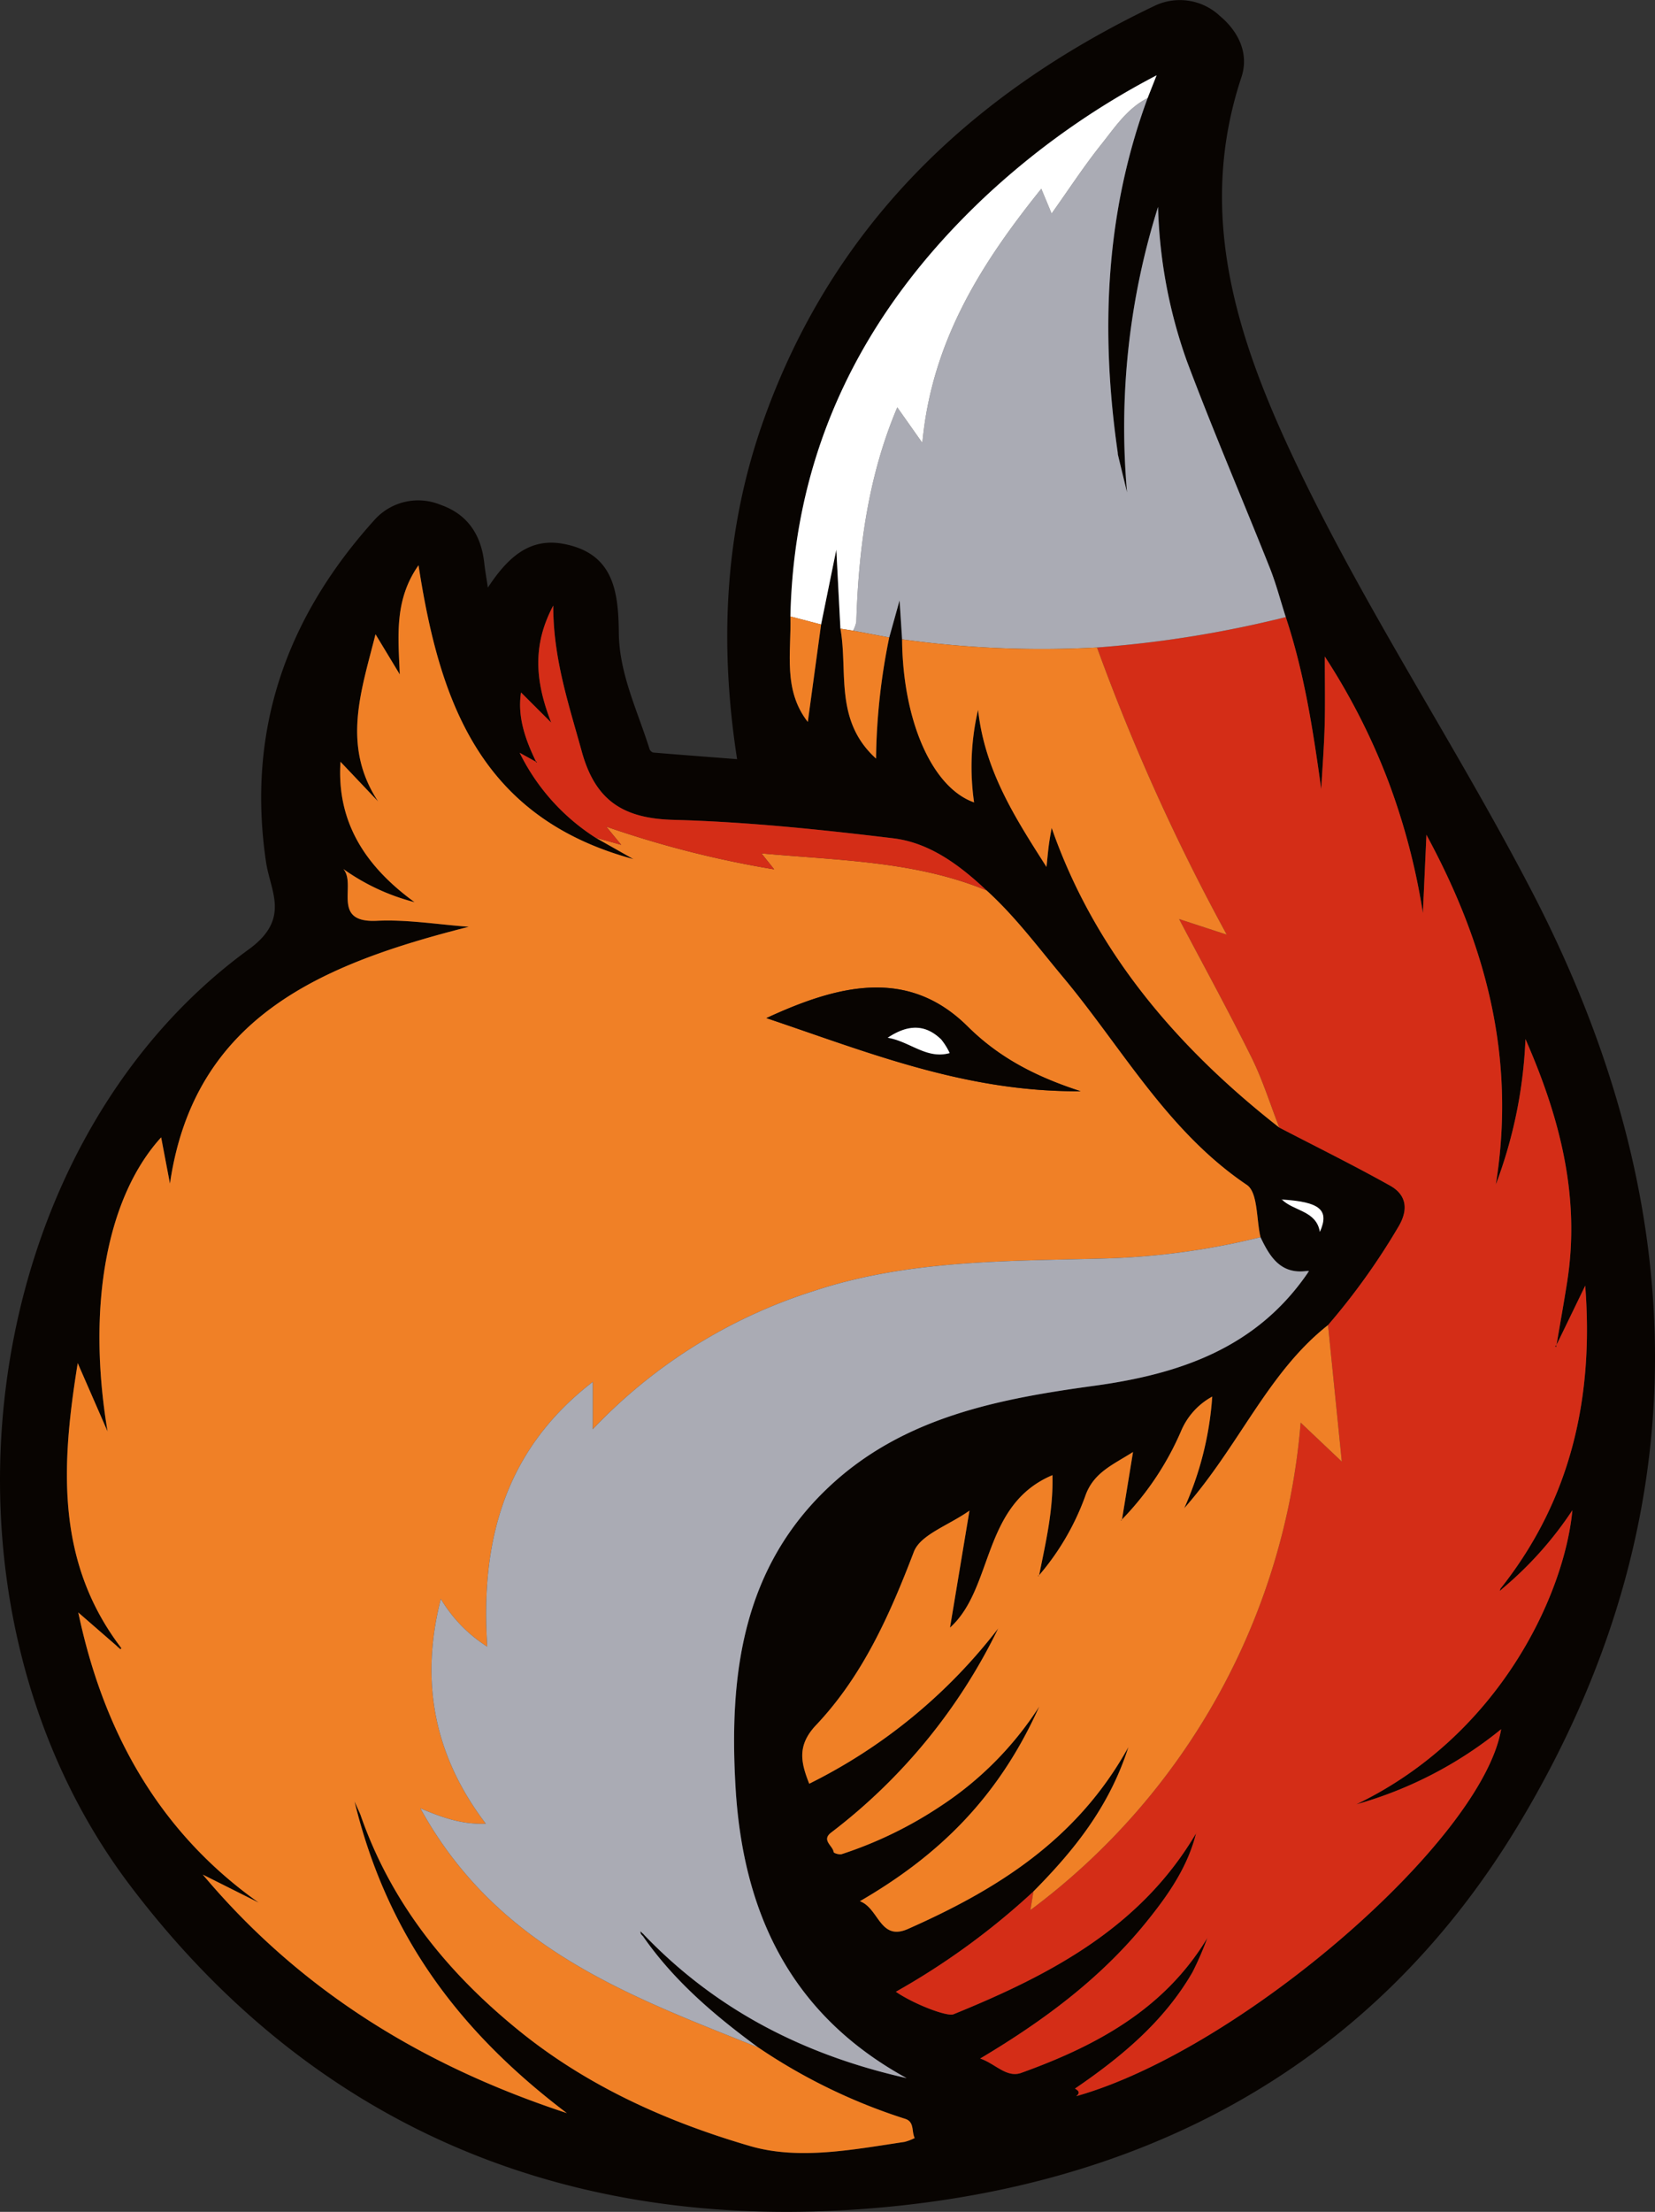 <svg id="Calque_1" data-name="Calque 1" xmlns="http://www.w3.org/2000/svg" viewBox="0 0 200.136 267.368"><rect x="0" y="0" width="200.136" height="267.368" fill="#333333" stroke="none"/><defs><style>.cls-1{fill:#080401;}.cls-2{fill:#f08026;}.cls-3{fill:#d42d17;}.cls-4{fill:#aaabb4;}.cls-5{fill:#fff;}</style></defs><path class="cls-1" d="M243.498,352.447c2.287-3.456,4.905-6.085,9.151-5.286,6.022,1.134,6.641,5.674,6.688,10.768.046,4.929,2.269,9.409,3.715,14.037a.692.692,0,0,0,.452.421c3.348.28,6.698.532,10.135.797-2.165-13.957-1.535-27.663,3.193-40.947,8.395-23.587,25.08-39.492,47.27-50.102a7.071,7.071,0,0,1,7.924,1.216c2.302,1.928,3.535,4.59,2.598,7.409-5.336,16.056-.796,30.784,5.906,45.185,8.546,18.365,19.86,35.221,29.19,53.168,19.731,37.954,20.584,76.038-1.589,112.879-18.097,30.07-46.892,44.547-81.243,46.574-35.308,2.084-65.08-10.717-86.679-39.27-25.904-34.244-18.835-88.972,14.383-113.123,5.078-3.692,2.611-6.976,2.082-10.552-2.361-15.946,2.47-29.545,13.075-41.311a7.091,7.091,0,0,1,8.022-1.873c3.272,1.137,4.912,3.626,5.291,7.015C243.16,350.339,243.317,351.217,243.498,352.447Zm95.983,73.971.037-.011-.034-.03c1.422,1.46,4.196,1.336,4.627,3.955C345.298,427.674,344.134,426.691,339.481,426.418Zm-90.178-52.923-1.959-1.083A25.576,25.576,0,0,0,256.51,382.67l4.584,2.593c-18.687-5.052-23.464-19.304-25.979-35.516-2.949,4.207-2.454,8.566-2.265,13.194l-2.935-4.854c-1.721,6.852-4.13,13.461.311,20.206l-4.545-4.791c-.481,7.33,3.045,12.671,8.96,16.972a25.932,25.932,0,0,1-8.618-4.012c1.646,1.889-1.552,6.53,4.043,6.263,3.688-.176,7.415.452,11.129.721-17.569,4.459-33.189,10.755-36.139,31.047L203.992,418.9c-6.516,7.149-9.035,20.262-6.481,35.55l-3.608-8.265c-1.93,11.994-2.795,23.913,5.289,34.47a1.278,1.278,0,0,0-.119.111l-5.103-4.436c2.893,13.753,9.317,26.225,21.819,35.072l-6.766-3.389c11.746,13.974,26.494,23.068,44.03,28.834-12.665-9.594-21.662-21.136-25.677-37.684.607,1.371.679,1.505.728,1.647,3.725,10.724,10.557,19.128,19.299,26.181,8.262,6.666,17.832,10.925,27.796,13.835,5.915,1.727,12.467.428,18.693-.499a5.996,5.996,0,0,0,1.225-.467c-.398-.766-.002-1.952-1.141-2.317a69.085,69.085,0,0,1-17.785-8.637c-5.259-3.857-10.197-8.048-13.95-13.466l.141-.152c8.648,9.01,19.218,14.506,31.761,17.331-14.223-7.793-19.827-20.248-20.695-35.253-.784-13.553.831-26.563,11.565-36.46,8.938-8.242,20.363-10.408,31.819-11.976,10.395-1.423,19.632-4.588,25.85-13.69l.106-.196-.213.002c-3.191.453-4.505-1.69-5.64-4.079-.513-2.166-.3-5.41-1.656-6.324-9.619-6.485-15.075-16.557-22.23-25.119-2.995-3.584-5.769-7.328-9.244-10.478-3.244-3.043-6.863-5.764-11.295-6.298-8.82-1.063-17.694-1.989-26.565-2.228-6.072-.164-9.45-2.312-11.095-8.288-1.561-5.674-3.456-11.219-3.441-17.61-2.489,4.68-2.247,9.028-.246,14.142l-3.65-3.645c-.452,2.911.501,5.667,1.81,8.351Zm30.783-17.56c.126,4.327-.929,8.861,2.105,12.753l1.607-11.782,1.841-9.041.495,9.546c.938,5.177-.779,11.098,4.308,15.704a76.619,76.619,0,0,1,1.594-14.638l1.251-4.483.305,4.708c.082,9.868,3.643,17.936,8.713,19.71a30.169,30.169,0,0,1,.478-11.189c.811,7.38,4.5,13.076,8.274,18.992.117-1.096.188-1.948.304-2.795.113-.825.273-1.644.322-1.928,5.165,14.82,15.066,26.477,27.527,36.229,4.475,2.326,9.002,4.559,13.4,7.021,1.932,1.081,2.248,2.814,1.053,4.875a81.432,81.432,0,0,1-8.564,11.976c-7.286,5.731-10.706,14.56-17.386,22.138a39.458,39.458,0,0,0,3.386-13.496,8.507,8.507,0,0,0-3.751,4.125,35.388,35.388,0,0,1-7.18,10.745l.013.016c.431-2.633.861-5.266,1.339-8.188-2.466,1.574-4.816,2.485-5.801,5.395a30.816,30.816,0,0,1-5.573,9.523l.011.018c.797-3.963,1.732-7.908,1.619-12.137-8.573,3.607-7.09,13.673-12.389,18.431.691-4.152,1.494-8.975,2.354-14.142-2.554,1.803-5.93,2.897-6.726,4.979-2.917,7.625-6.193,14.99-11.818,20.938-2.333,2.466-1.849,4.518-.834,7.095a65.468,65.468,0,0,0,22.852-18.771,68.755,68.755,0,0,1-20.21,24.679c-1.199.927.209,1.571.313,2.355.017.132.688.339.973.249a48.907,48.907,0,0,0,11.993-5.828,40.604,40.604,0,0,0,11.898-12.019c-4.977,11.1-12.254,18.063-21.692,23.536,2.316.854,2.41,4.861,5.815,3.353,10.718-4.748,20.448-10.75,26.658-21.987-2.34,7.298-6.642,12.551-11.482,17.449a87.673,87.673,0,0,1-16.645,12.129c2.125,1.466,6.184,3.041,6.977,2.719,11.69-4.755,22.652-10.487,29.357-21.92l-.015-.013c-1.02,4.162-3.427,7.572-6.052,10.815-5.506,6.8-12.428,11.923-20.073,16.473,1.802.591,3.19,2.374,4.97,1.733,9.08-3.268,17.368-7.717,22.551-16.388l-.013-.013a38.12,38.12,0,0,1-1.828,4.229c-3.433,5.941-8.565,10.217-14.213,14.071.458.261.658.52.149.916,19.805-5.567,49.096-30.891,51.388-44.361a48.498,48.498,0,0,1-17.513,9.086c17.408-8.379,25.195-25.529,26.127-35.551a43.907,43.907,0,0,1-8.46,9.473l-.128-.128c8.508-10.784,11.176-23.171,10.141-36.492-1.144,2.362-2.314,4.777-3.484,7.193l.007.006c.431-2.542.888-5.079,1.289-7.625,1.62-10.286-.86-19.874-5.038-29.38a56.039,56.039,0,0,1-3.586,17.585c2.502-15.588-1.34-29.27-8.399-42.292l-.046-.021.056.01q-.214,4.742-.429,9.484a80.627,80.627,0,0,0-4.186-15.94,78.746,78.746,0,0,0-7.676-15.067c0,3.076.056,5.697-.016,8.314-.071,2.575-.271,5.146-.414,7.718-.983-7.081-2.047-14.052-4.289-20.799-.641-1.995-1.169-4.036-1.942-5.978-3.32-8.336-6.873-16.584-10.023-24.983a59.943,59.943,0,0,1-3.48-18.624,88.737,88.737,0,0,0-3.748,34.517c-.533-2.193-.819-3.365-1.1-4.537-.026-.11-.021-.226-.037-.339-2.086-14.543-1.516-28.86,3.624-42.791l1.085-2.754a93.869,93.869,0,0,0-20.808,14.736C288.968,319.005,280.536,335.626,280.085,355.935Z" transform="translate(-184.504 -281.419)"/><path class="cls-2" d="M303.804,389.047c3.475,3.15,6.249,6.894,9.244,10.478,7.155,8.562,12.611,18.634,22.23,25.119,1.357.914,1.143,4.158,1.656,6.324a88.201,88.201,0,0,1-19.36,2.587c-11.726.319-23.499.186-34.798,3.963a62.892,62.892,0,0,0-26.589,16.663v-5.72c-10.646,8.19-13.611,19.238-12.757,32.003a17.306,17.306,0,0,1-5.617-5.773c-2.569,10.06-.767,19.012,5.434,27.171-2.532.098-4.795-.516-7.909-1.861,9.288,16.9,25.236,22.669,40.852,28.905a69.085,69.085,0,0,0,17.785,8.637c1.139.365.744,1.551,1.141,2.317a5.996,5.996,0,0,1-1.225.467c-6.226.927-12.778,2.226-18.693.499-9.964-2.91-19.534-7.169-27.796-13.835-8.742-7.053-15.574-15.457-19.299-26.181-.049-.142-.121-.276-.728-1.647,4.015,16.549,13.012,28.09,25.677,37.684-17.536-5.767-32.284-14.86-44.03-28.834l6.766,3.389c-12.502-8.847-18.927-21.319-21.819-35.072,1.371,1.192,3.237,2.814,5.103,4.436.097.077.194.154-.455-.361l.574.25c-8.084-10.557-7.219-22.476-5.289-34.47l3.608,8.265c-2.554-15.288-.035-28.401,6.481-35.55l1.064,5.592c2.949-20.293,18.57-26.588,36.139-31.047-3.713-.268-7.44-.897-11.129-.721-5.594.267-2.397-4.374-4.043-6.263a25.932,25.932,0,0,0,8.618,4.012c-5.915-4.301-9.441-9.642-8.96-16.972l4.545,4.791c-4.44-6.744-2.032-13.354-.311-20.206l2.935,4.854c-.189-4.629-.684-8.988,2.265-13.194,2.515,16.213,7.292,30.464,25.979,35.516L256.51,382.67l3.115.87-1.811-2.202a122.365,122.365,0,0,0,20.311,5.167l-1.544-1.932C285.882,385.432,295.132,385.482,303.804,389.047ZM277.18,404.485c12.24,4.109,24.04,8.954,38,8.841-5.729-1.857-10.013-4.212-13.671-7.838C294.276,398.319,285.828,400.486,277.18,404.485Z" transform="translate(-184.504 -281.419)"/><path class="cls-3" d="M366.189,473.446a43.91,43.91,0,0,0,8.46-9.473c-.933,10.023-8.719,27.173-26.127,35.551a48.571,48.571,0,0,0,17.515-9.082c-2.294,13.467-31.585,38.791-51.39,44.358.509-.396.309-.654-.149-.916,5.648-3.855,10.78-8.13,14.213-14.071a38.12,38.12,0,0,0,1.828-4.229c.073-.013.147-.025.018-.003.034-.105.014-.044-.005.016-5.183,8.671-13.471,13.119-22.551,16.388-1.781.641-3.168-1.142-4.97-1.733,7.644-4.55,14.567-9.672,20.073-16.473,2.626-3.243,5.032-6.653,6.052-10.815.035-.063.071-.127.02-.035.01-.103.003-.027-.005.049-6.705,11.433-17.666,17.165-29.357,21.92-.793.323-4.852-1.253-6.977-2.719A87.673,87.673,0,0,0,309.48,510.049q-.185,1.126-.371,2.252l-.04.068.042-.066a81.752,81.752,0,0,0,32.68-58.92l4.975,4.711c-.582-5.763-1.125-11.132-1.667-16.501a81.432,81.432,0,0,0,8.564-11.976c1.194-2.061.879-3.793-1.053-4.875-4.399-2.462-8.926-4.695-13.401-7.022-1.105-2.83-2.01-5.758-3.355-8.469-2.798-5.643-5.829-11.171-8.764-16.746l-.004.005,5.768,1.888a251.123,251.123,0,0,1-15.689-34.713,135.497,135.497,0,0,0,22.826-3.674c2.243,6.747,3.306,13.718,4.289,20.799.143-2.573.344-5.144.414-7.718.072-2.617.016-5.238.016-8.314a78.746,78.746,0,0,1,7.676,15.067,80.627,80.627,0,0,1,4.186,15.94q.214-4.742.429-9.484l-.01.012c7.059,13.023,10.901,26.705,8.399,42.292a56.039,56.039,0,0,0,3.586-17.585c4.178,9.506,6.658,19.094,5.038,29.38-.401,2.546-.858,5.084-1.289,7.625a1.64,1.64,0,0,0-.136.13.791.791,0,0,0,.071.08l.058-.217c1.17-2.415,2.34-4.83,3.484-7.193,1.035,13.321-1.633,25.709-10.141,36.493-.043.071-.087.141-.131.212-.015.062-.03.123-.045.185l.107-.12Z" transform="translate(-184.504 -281.419)"/><path class="cls-4" d="M276.19,528.906c-15.616-6.236-31.564-12.005-40.852-28.905,3.114,1.345,5.378,1.959,7.909,1.861-6.201-8.159-8.003-17.111-5.434-27.171a17.306,17.306,0,0,0,5.617,5.773c-.854-12.765,2.11-23.813,12.757-32.003v5.72a62.892,62.892,0,0,1,26.589-16.663c11.299-3.776,23.072-3.644,34.798-3.963a88.201,88.201,0,0,0,19.36-2.587c1.135,2.389,2.449,4.532,5.64,4.079l.106.194c-6.218,9.102-15.455,12.267-25.85,13.69-11.456,1.568-22.881,3.735-31.819,11.976-10.734,9.897-12.35,22.907-11.565,36.46.868,15.004,6.472,27.46,20.695,35.253-12.542-2.826-23.112-8.322-31.761-17.331l-.265-.242-.146-.157.023.265.247.284C265.993,520.857,270.931,525.048,276.19,528.906Z" transform="translate(-184.504 -281.419)"/><path class="cls-2" d="M345.099,441.593c.542,5.369,1.085,10.738,1.667,16.501l-4.975-4.711a81.752,81.752,0,0,1-32.68,58.92l-.002-.002q.185-1.126.371-2.252c4.84-4.898,9.142-10.151,11.482-17.449-6.21,11.237-15.94,17.239-26.658,21.987-3.405,1.508-3.499-2.499-5.815-3.353,9.439-5.473,16.715-12.436,21.692-23.536a40.604,40.604,0,0,1-11.898,12.019,48.907,48.907,0,0,1-11.993,5.828c-.285.09-.956-.117-.973-.249-.103-.784-1.512-1.428-.313-2.355a68.755,68.755,0,0,0,20.21-24.679,65.468,65.468,0,0,1-22.852,18.771c-1.015-2.577-1.498-4.629.834-7.095,5.626-5.948,8.901-13.313,11.818-20.938.796-2.082,4.172-3.176,6.726-4.979-.86,5.167-1.663,9.99-2.354,14.142,5.3-4.757,3.816-14.824,12.389-18.431.113,4.229-.822,8.174-1.619,12.136l-.108-.004.002.069.095-.083a30.816,30.816,0,0,0,5.573-9.523c.984-2.91,3.334-3.821,5.801-5.395-.478,2.923-.908,5.556-1.339,8.188l-.107.024.028.062.066-.102a35.388,35.388,0,0,0,7.18-10.745,8.507,8.507,0,0,1,3.751-4.125,39.458,39.458,0,0,1-3.386,13.496C334.392,456.153,337.812,447.324,345.099,441.593Z" transform="translate(-184.504 -281.419)"/><path class="cls-4" d="M339.99,356.012a135.489,135.489,0,0,1-22.825,3.674,122.448,122.448,0,0,1-23.572-.983l-.305-4.708-1.251,4.483-4.371-.824a3.733,3.733,0,0,0,.389-1.078c.27-8.965,1.482-17.744,4.957-25.916l3.028,4.292c1.149-12.401,7.25-21.84,14.388-30.716l1.248,2.996c2.082-2.924,3.914-5.738,5.999-8.349,1.645-2.061,3.13-4.352,5.609-5.606-5.14,13.93-5.71,28.248-3.624,42.791.016.113.011.229.037.339.281,1.173.567,2.344,1.1,4.537a88.737,88.737,0,0,1,3.748-34.517,59.943,59.943,0,0,0,3.48,18.624c3.15,8.399,6.703,16.646,10.023,24.983C338.821,351.976,339.349,354.016,339.99,356.012Z" transform="translate(-184.504 -281.419)"/><path class="cls-2" d="M293.592,358.702a122.448,122.448,0,0,0,23.572.983,251.057,251.057,0,0,0,15.688,34.713l-5.768-1.888-.062-.031.066.027c2.935,5.575,5.966,11.103,8.764,16.746,1.344,2.711,2.25,5.639,3.355,8.469-12.461-9.752-22.362-21.409-27.527-36.229-.048.284-.208,1.103-.322,1.928-.116.846-.187,1.699-.304,2.795-3.774-5.916-7.462-11.612-8.274-18.992a30.306,30.306,0,0,0-.484,11.189C297.235,376.638,293.674,368.57,293.592,358.702Z" transform="translate(-184.504 -281.419)"/><path class="cls-5" d="M323.283,293.276c-2.479,1.254-3.964,3.545-5.609,5.606-2.085,2.612-3.917,5.425-5.999,8.349l-1.248-2.996C303.29,313.112,297.188,322.55,296.04,334.951l-3.028-4.292c-3.475,8.173-4.687,16.951-4.957,25.916a3.726,3.726,0,0,1-.39,1.078l-1.531-.242-.495-9.546c-.662,3.249-1.251,6.145-1.841,9.041l-3.712-.971c.45-20.309,8.883-36.929,23.476-50.676a93.869,93.869,0,0,1,20.808-14.736Z" transform="translate(-184.504 -281.419)"/><path class="cls-3" d="M303.804,389.047c-8.671-3.565-17.922-3.615-27.223-4.474l1.544,1.932a122.365,122.365,0,0,1-20.311-5.167l1.811,2.202-3.115-.87a25.576,25.576,0,0,1-9.166-10.257l1.959,1.083.092.094c.009-.022.03-.059.026-.063a.717.717,0,0,0-.1-.055c-1.309-2.684-2.262-5.44-1.81-8.351l3.65,3.645c-2.001-5.114-2.242-9.462.246-14.142-.015,6.391,1.88,11.935,3.441,17.61,1.644,5.976,5.023,8.124,11.095,8.288,8.871.239,17.744,1.164,26.565,2.228C296.941,383.283,300.559,386.004,303.804,389.047Z" transform="translate(-184.504 -281.419)"/><path class="cls-2" d="M286.134,357.411l1.531.242,4.371.824a76.619,76.619,0,0,0-1.594,14.638C285.355,368.509,287.072,362.588,286.134,357.411Z" transform="translate(-184.504 -281.419)"/><path class="cls-2" d="M280.085,355.935l3.712.971c-.531,3.892-1.062,7.784-1.607,11.782C279.156,364.796,280.211,360.262,280.085,355.935Z" transform="translate(-184.504 -281.419)"/><path class="cls-5" d="M339.478,426.416c4.656.275,5.819,1.258,4.636,3.912-.435-2.615-3.209-2.491-4.631-3.951Z" transform="translate(-184.504 -281.419)"/><polygon class="cls-5" points="154.98 144.959 155.014 144.989 154.975 144.999 154.98 144.959"/><path class="cls-4" d="M342.574,435.047l.213-.002-.106.196Z" transform="translate(-184.504 -281.419)"/><path class="cls-3" d="M357,382.301l-.056-.01.046.021Z" transform="translate(-184.504 -281.419)"/><path class="cls-1" d="M277.18,404.485c8.648-4,17.096-6.166,24.329,1.002,3.659,3.627,7.942,5.982,13.671,7.838C301.219,413.439,289.419,408.594,277.18,404.485Zm14.672,2.374c2.711.457,4.702,2.636,7.495,1.854a7.956,7.956,0,0,0-1.026-1.645C296.374,405.175,294.276,405.25,291.852,406.859Z" transform="translate(-184.504 -281.419)"/><path class="cls-1" d="M199.192,480.656l-.574-.25c.649.515.552.438.455.361A1.276,1.276,0,0,1,199.192,480.656Z" transform="translate(-184.504 -281.419)"/><path class="cls-1" d="M372.717,444.019l-.058.217a.791.791,0,0,1-.071-.08,1.64,1.64,0,0,1,.136-.13Z" transform="translate(-184.504 -281.419)"/><path class="cls-1" d="M329.169,502.976c.008-.076.015-.152.005-.049.051-.091.016-.028-.02.035Z" transform="translate(-184.504 -281.419)"/><path class="cls-1" d="M330.551,515.596c.019-.06.039-.121.005-.016.129-.022.055-.01-.018.003Z" transform="translate(-184.504 -281.419)"/><path class="cls-1" d="M365.929,473.53q.066-.106.131-.211l.128.128-.197.15Z" transform="translate(-184.504 -281.419)"/><path class="cls-1" d="M365.992,473.596l-.107.12c.015-.062.03-.123.045-.185Z" transform="translate(-184.504 -281.419)"/><path class="cls-2" d="M309.111,512.303l-.042.066.04-.068Z" transform="translate(-184.504 -281.419)"/><path class="cls-1" d="M262.24,515.44l-.247-.284a1.25,1.25,0,0,0,.123-.109l.265.242Z" transform="translate(-184.504 -281.419)"/><path class="cls-1" d="M261.992,515.155l-.023-.265.146.157A1.25,1.25,0,0,1,261.992,515.155Z" transform="translate(-184.504 -281.419)"/><path class="cls-1" d="M320.168,465.105l-.066.102-.028-.062.107-.024Z" transform="translate(-184.504 -281.419)"/><path class="cls-1" d="M310.147,471.851l-.095.083-.002-.069.108.004Z" transform="translate(-184.504 -281.419)"/><path class="cls-3" d="M327.09,392.505l-.066-.027.062.031Z" transform="translate(-184.504 -281.419)"/><path class="cls-1" d="M249.321,373.471a.717.717,0,0,1,.1.055c.004.003-.017.041-.026.063l-.092-.094Z" transform="translate(-184.504 -281.419)"/><path class="cls-5" d="M291.852,406.859c2.424-1.609,4.522-1.684,6.469.208a7.956,7.956,0,0,1,1.026,1.645C296.554,409.495,294.563,407.316,291.852,406.859Z" transform="translate(-184.504 -281.419)"/></svg>